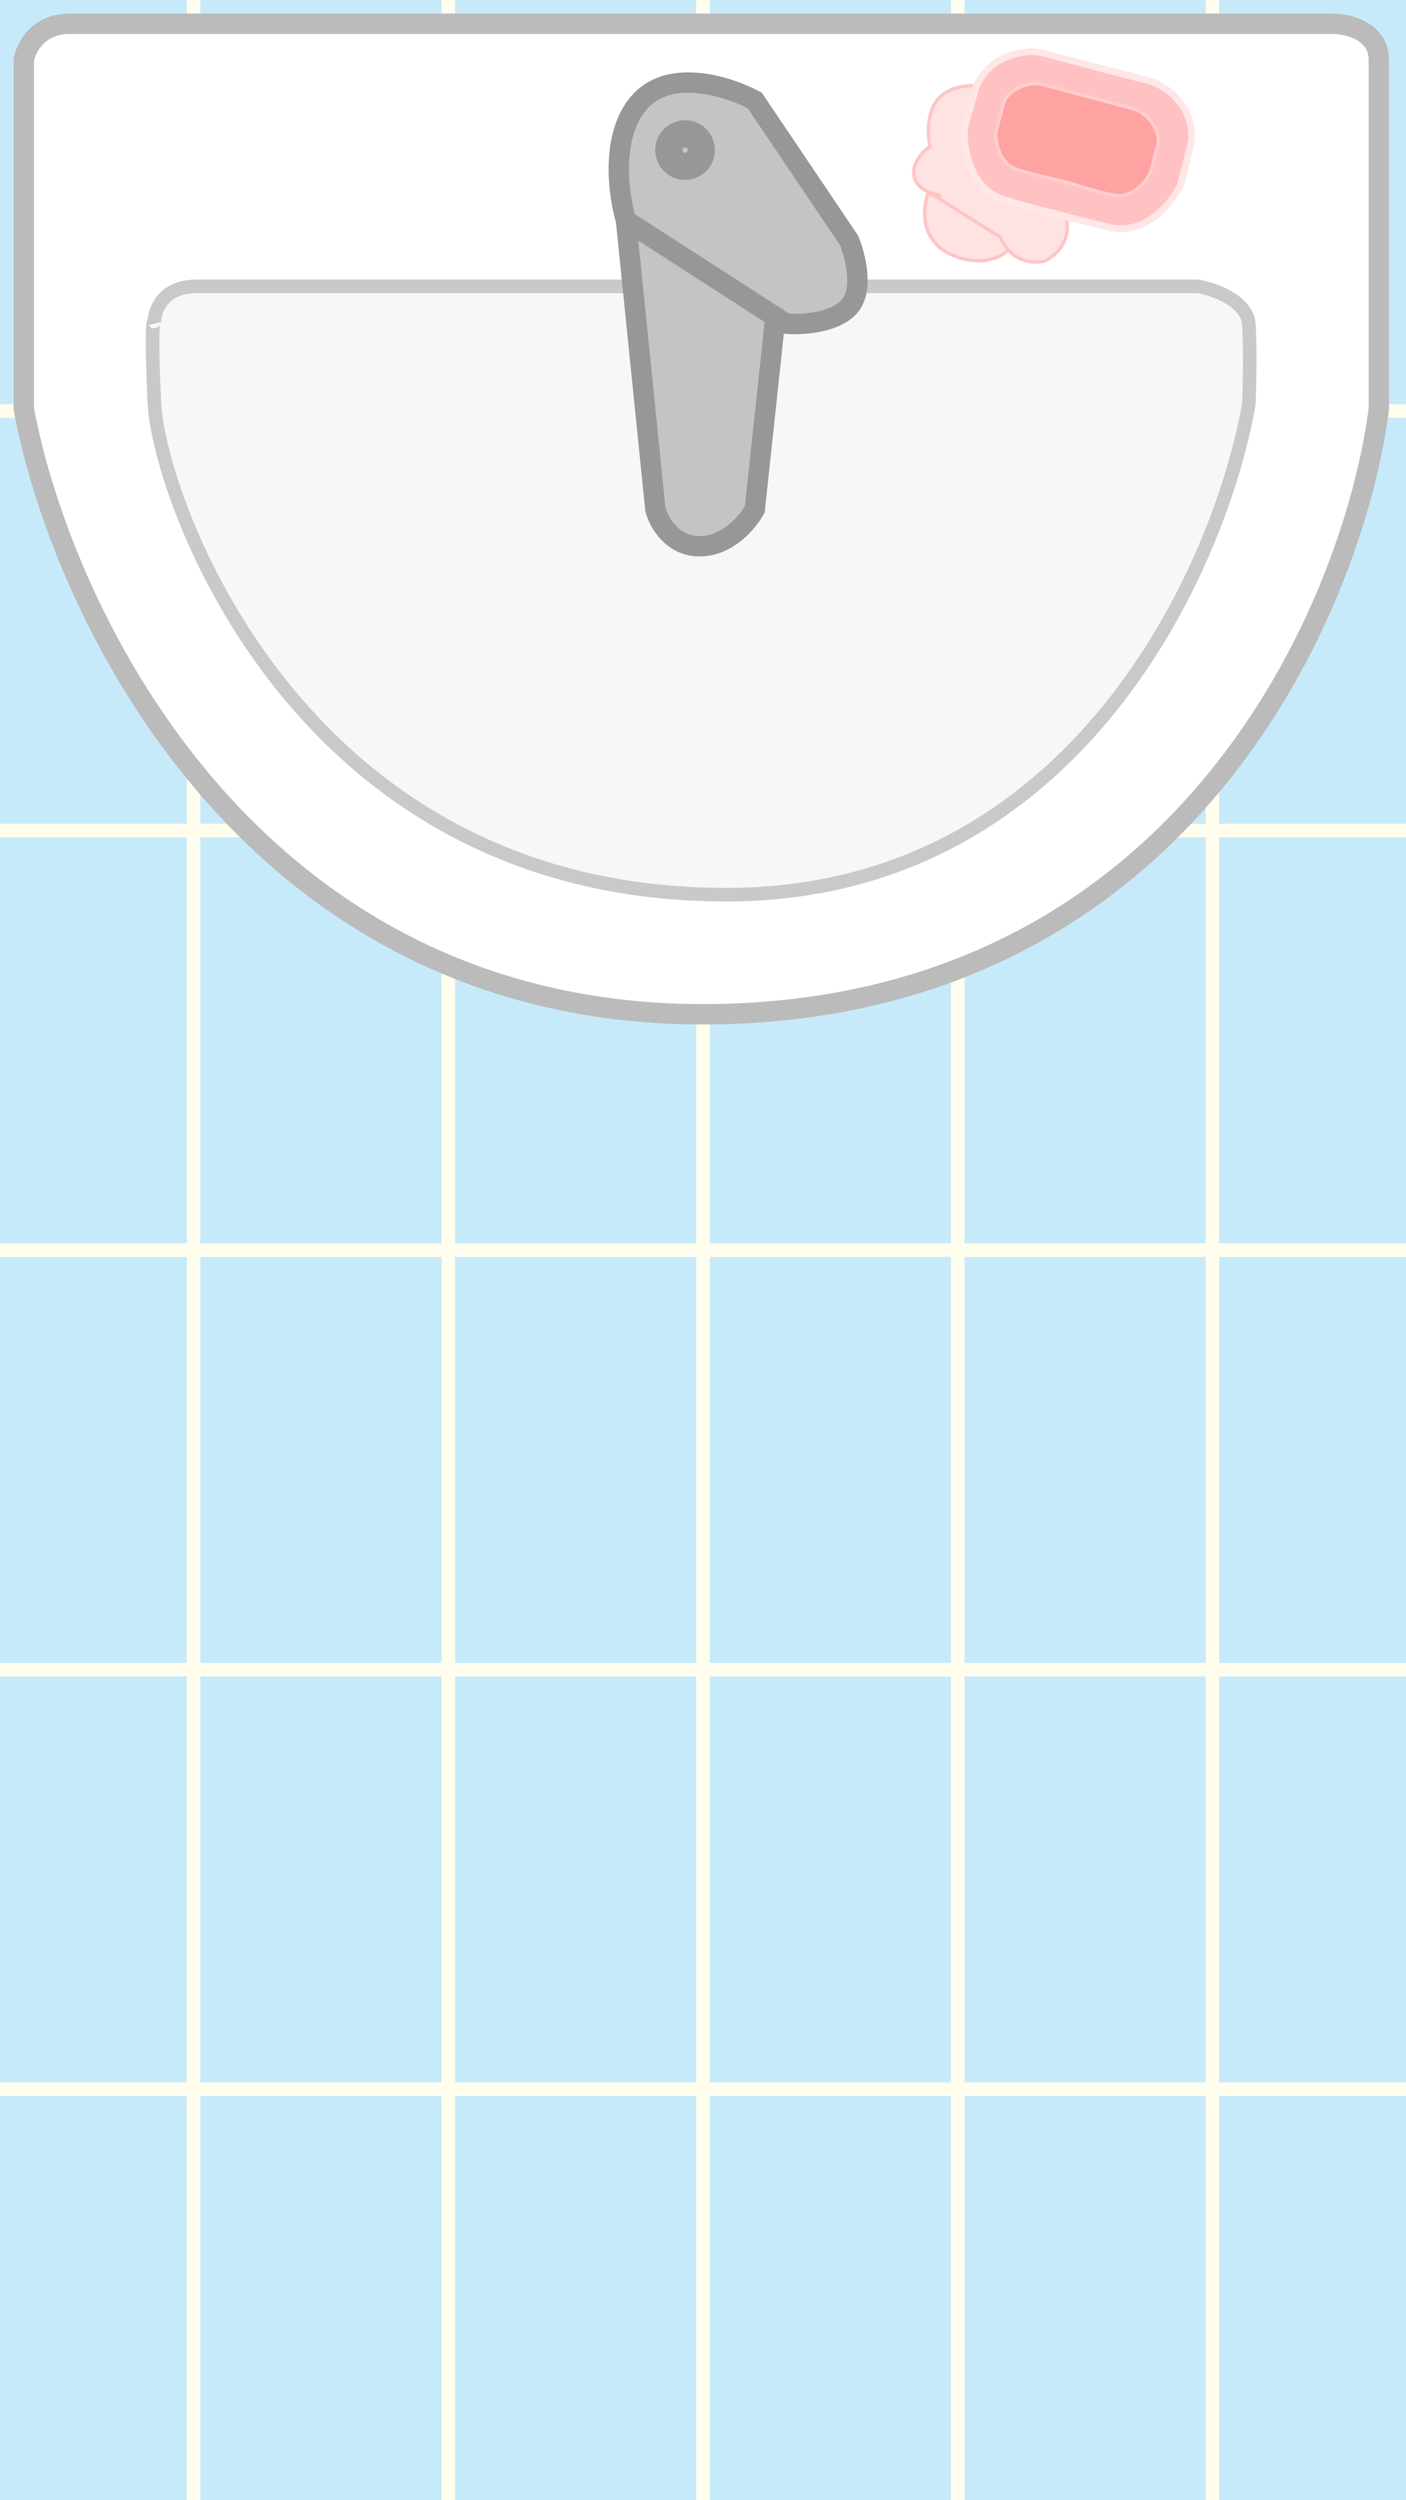 <svg width="414" height="736" viewBox="0 0 414 736" fill="none" xmlns="http://www.w3.org/2000/svg">
<path d="M414 0H0V736H414V0Z" fill="#C7EAFB"/>
<path d="M57 0V736" stroke="#FFFDED" stroke-width="4"/>
<path d="M132 0V736" stroke="#FFFDED" stroke-width="4"/>
<path d="M207 0V736" stroke="#FFFDED" stroke-width="4"/>
<path d="M357 0V736" stroke="#FFFDED" stroke-width="4"/>
<path d="M282 0V736" stroke="#FFFDED" stroke-width="4"/>
<path d="M0 121H414" stroke="#FFFDED" stroke-width="4"/>
<path d="M0 244.5H414" stroke="#FFFDED" stroke-width="4"/>
<path d="M0 368H414" stroke="#FFFDED" stroke-width="4"/>
<path d="M0 491.5H414" stroke="#FFFDED" stroke-width="4"/>
<path d="M0 615H414" stroke="#FFFDED" stroke-width="4"/>
<path d="M392.381 7H20.435C11.159 7 7.613 14.116 7 17.674V120.369C18.288 181.041 75.132 301.612 212.205 298.52C349.279 295.428 398.516 178.464 406 120.369V17.674C406 9.135 396.921 7 392.381 7Z" fill="white" stroke="#BBBBBB" stroke-width="6"/>
<path d="M352.829 84.297H57.812C47.948 84.297 45.481 91.291 45.481 94.787C45.052 93.99 44.451 97.695 45.481 118.897C46.77 145.399 86.707 263.921 214.615 263.369C316.941 262.927 359.332 166.87 367.736 118.897C367.921 113.989 368.178 102.443 367.736 95.523C367.295 88.604 357.614 85.156 352.829 84.297Z" fill="#F7F7F7" stroke="#C9C9C9" stroke-width="4"/>
<path d="M222.243 29.584L250.033 70.809C251.874 75.287 254.45 85.459 250.033 90.317C245.616 95.176 235.801 95.654 231.445 95.286L228.316 93.27L222.243 149.947C220.28 153.566 214.292 160.805 206.047 160.805C197.802 160.805 193.901 153.566 192.981 149.947L184.331 64.92C181.999 57.129 179.619 39.154 188.748 29.584C197.876 20.014 214.881 25.596 222.243 29.584Z" fill="#C4C4C4"/>
<path d="M184.331 64.92L228.316 93.27M184.331 64.92C181.999 57.129 179.619 39.154 188.748 29.584C197.876 20.014 214.881 25.596 222.243 29.584L250.033 70.809C251.874 75.287 254.45 85.459 250.033 90.317C245.616 95.176 235.801 95.654 231.445 95.286L228.316 93.27L184.331 64.92ZM184.331 64.92L192.981 149.947C193.901 153.566 197.802 160.805 206.047 160.805C214.292 160.805 220.28 153.566 222.243 149.947L228.316 93.27L184.331 64.92Z" stroke="#979797" stroke-width="6"/>
<path d="M201.715 48.961C204.358 48.961 206.5 46.819 206.5 44.176C206.5 41.533 204.358 39.391 201.715 39.391C199.072 39.391 196.93 41.533 196.93 44.176C196.93 46.819 199.072 48.961 201.715 48.961Z" fill="#C4C4C4" stroke="#979797" stroke-width="8"/>
<path d="M277.04 28.334C281.373 24.528 287.681 25.022 290.293 25.745L313.877 64.114C314.901 67.33 314.349 73.405 307.465 76.923C302.357 77.786 298.951 75.877 296.891 73.622C294.898 75.678 288.283 78.954 279.487 74.624C270.692 70.293 271.732 60.731 273.351 56.492C271.361 55.575 269.458 54.05 269.109 51.702C268.525 47.768 272.017 44.345 273.836 43.125C273.098 39.78 272.707 32.139 277.04 28.334Z" fill="#FFE2E2"/>
<path d="M273.351 56.492C271.732 60.731 270.692 70.293 279.487 74.624C288.283 78.954 294.898 75.678 296.891 73.622M277.05 57.583C276.081 57.454 274.696 57.112 273.351 56.492L277.05 57.583ZM273.351 56.492C271.361 55.575 269.458 54.05 269.109 51.702C268.525 47.768 272.017 44.345 273.836 43.125C273.098 39.78 272.707 32.139 277.04 28.334C281.373 24.528 287.681 25.022 290.293 25.745L313.877 64.114C314.901 67.33 314.349 73.405 307.465 76.923C299.402 78.286 295.578 72.738 294.599 69.833L273.351 56.492Z" stroke="#FFC5C5"/>
<path d="M322.853 19.807V19.807L322.864 19.81L338.358 23.767C341.752 24.773 345.372 27.219 347.843 30.634C350.305 34.035 351.603 38.356 350.461 43.162C349.243 48.29 348.448 51.376 347.951 53.147C347.726 53.948 347.566 54.466 347.459 54.777L347.28 55.121C345.991 57.61 343.386 61.215 339.814 63.867C336.257 66.508 331.82 68.154 326.768 66.945C321.346 65.648 317.633 64.734 315.199 64.108C313.981 63.795 313.089 63.555 312.465 63.376C312.153 63.286 311.914 63.214 311.739 63.156C311.651 63.127 311.583 63.103 311.532 63.084C311.506 63.075 311.487 63.067 311.472 63.061L311.456 63.055C311.452 63.053 311.451 63.052 311.451 63.052L311.287 62.974L311.105 62.96C310.86 62.939 309.759 62.725 307.289 62.086C304.863 61.459 301.184 60.441 295.846 58.854C290.865 57.375 287.846 53.731 286.086 49.666C284.319 45.583 283.866 41.158 283.993 38.358L284.011 37.971C284.073 37.648 284.193 37.12 284.399 36.313C284.854 34.531 285.709 31.461 287.218 26.411C288.625 21.701 292.084 18.602 296.032 16.879C300.003 15.145 304.362 14.853 307.39 15.664L322.853 19.807Z" fill="#FFC1C1" stroke="#FFE7E7" stroke-width="2"/>
<path d="M295.435 30.533C296.488 26.604 302.443 24.027 306.361 24.687L334.375 32.193C338.098 33.581 341.967 38.79 340.914 42.719L338.915 50.178C338.135 53.088 333.434 58.263 328.74 57.59C324.046 56.917 316.673 54.356 313.641 53.544C310.609 52.732 302.944 51.263 298.542 49.498C294.141 47.734 292.657 40.902 293.437 37.992L295.435 30.533Z" fill="#FFA2A2" stroke="#FFCECE"/>
</svg>
